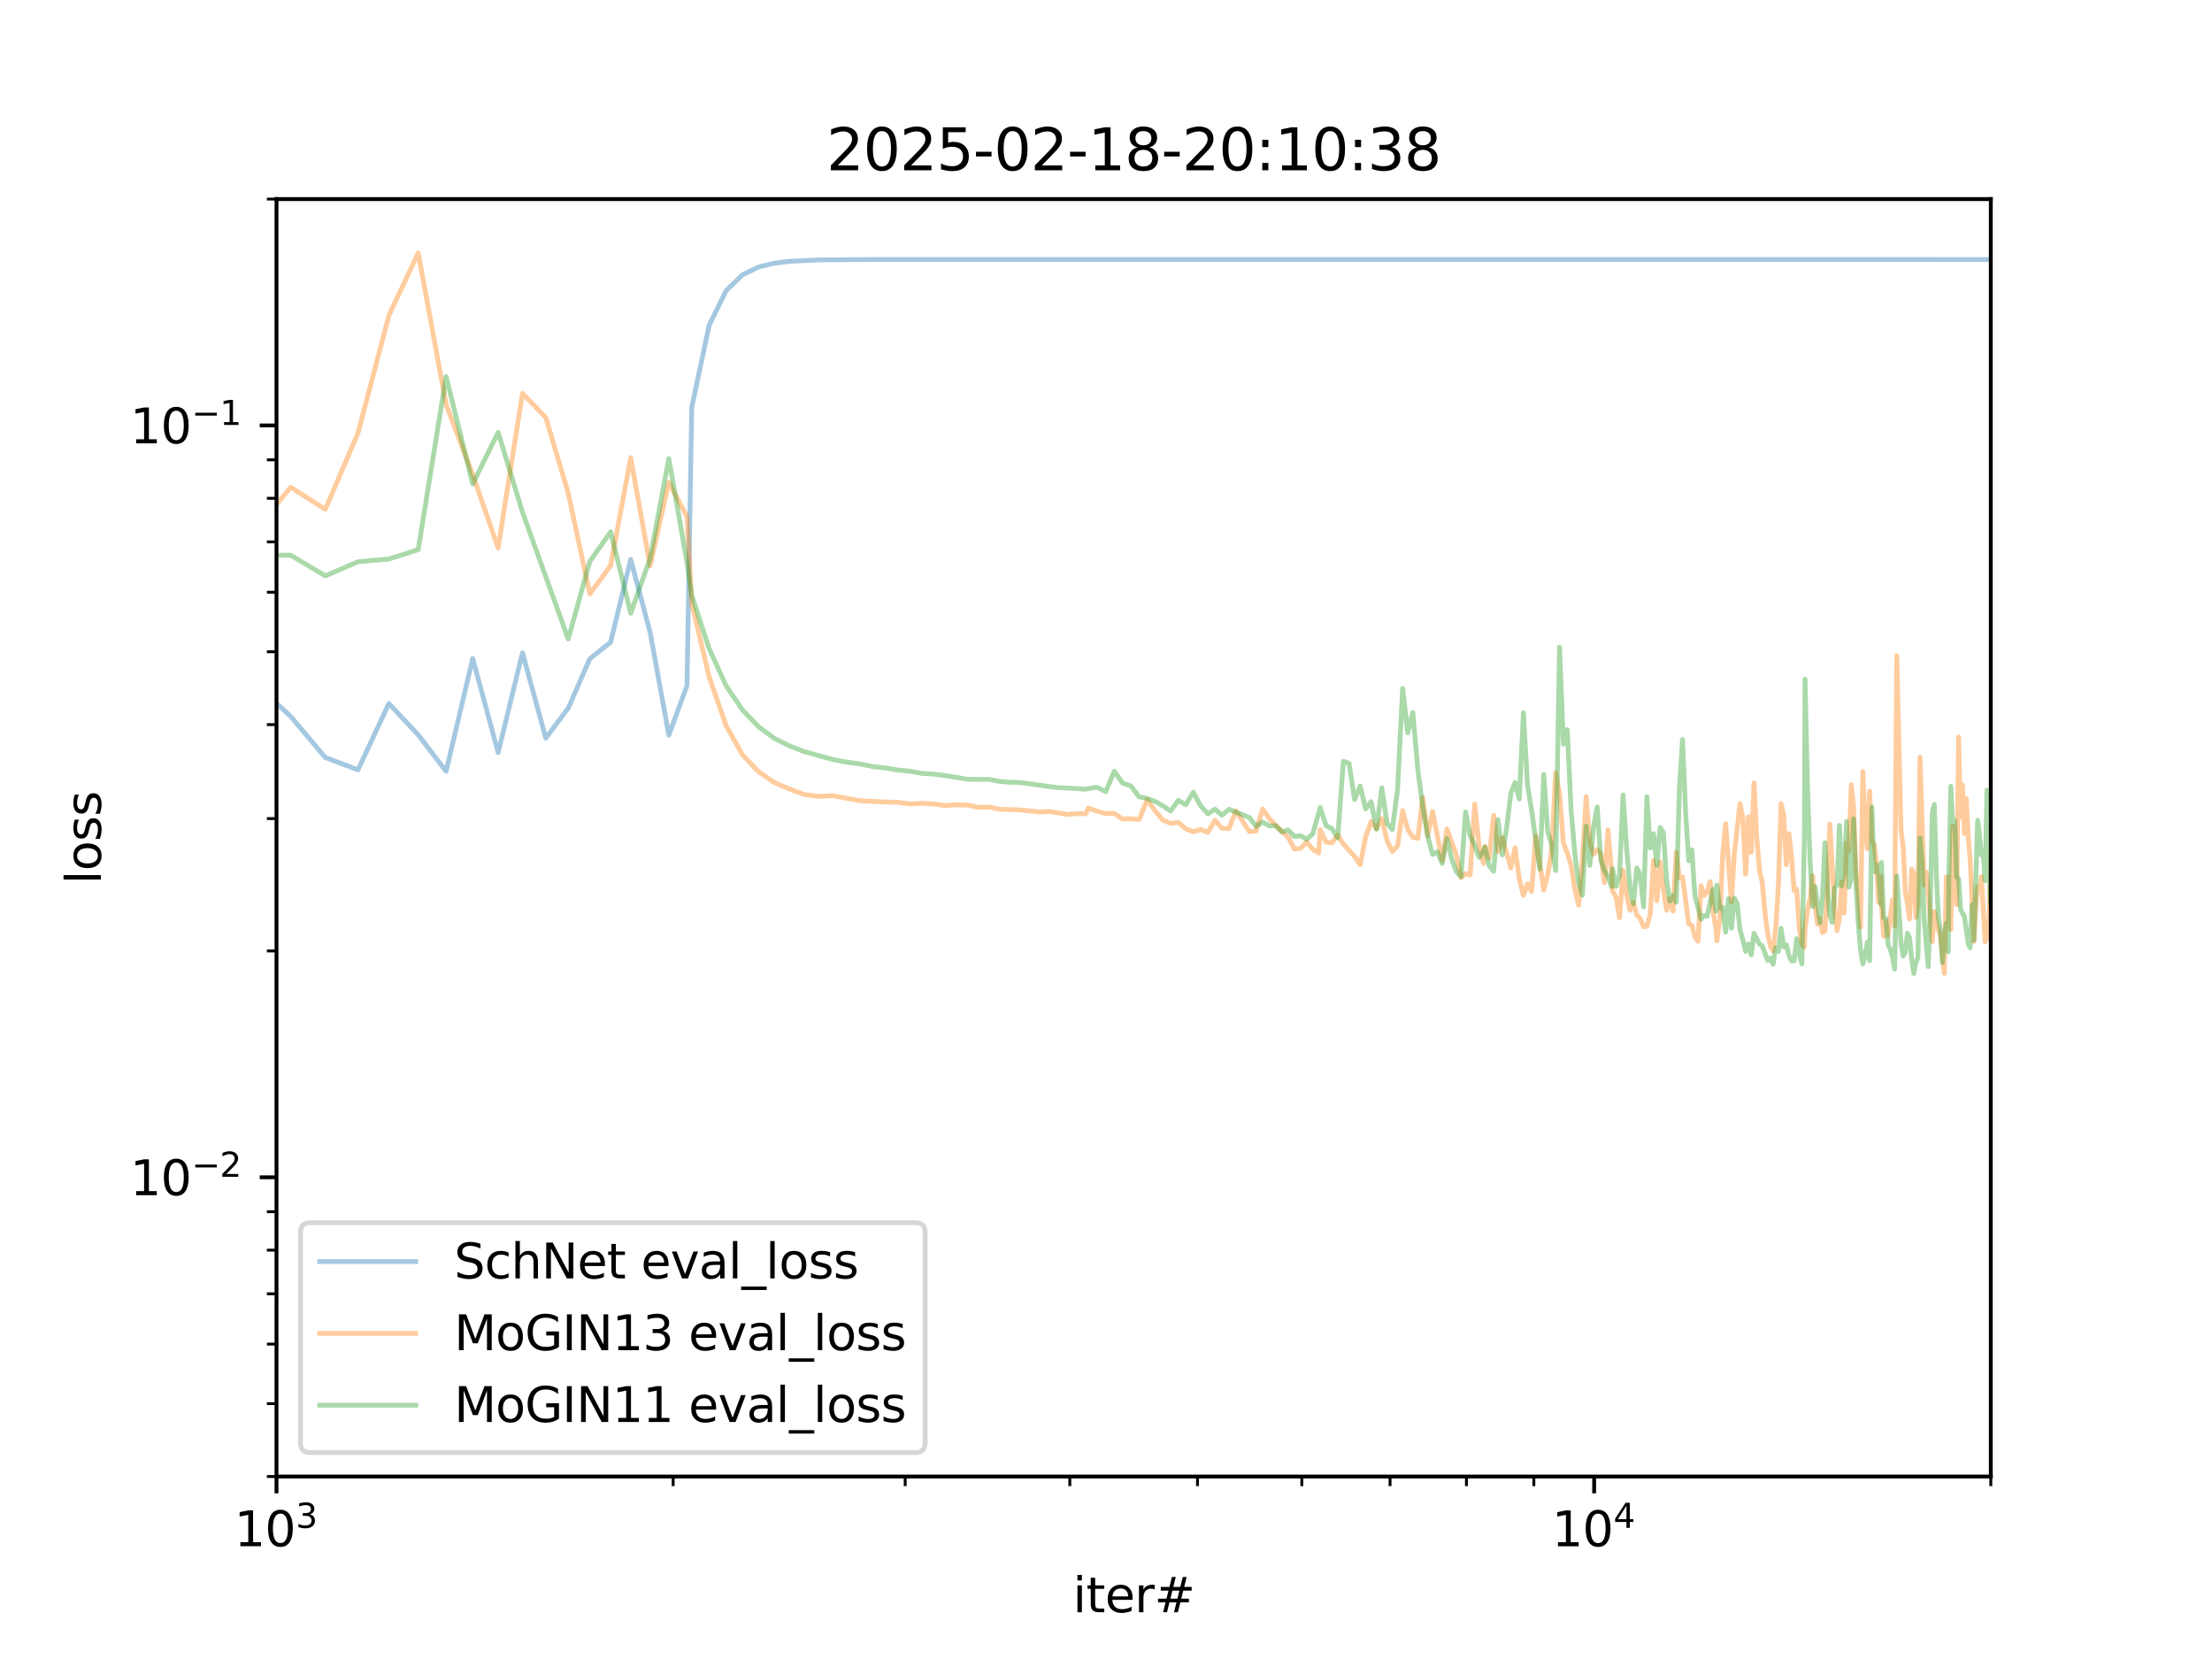 <?xml version="1.0" encoding="utf-8" standalone="no"?>
<!DOCTYPE svg PUBLIC "-//W3C//DTD SVG 1.1//EN"
  "http://www.w3.org/Graphics/SVG/1.1/DTD/svg11.dtd">
<svg xmlns:xlink="http://www.w3.org/1999/xlink" width="460.8pt" height="345.6pt" viewBox="0 0 460.8 345.6" xmlns="http://www.w3.org/2000/svg" version="1.1">
 <defs>
  <style type="text/css">*{stroke-linejoin: round; stroke-linecap: butt}</style>
 </defs>
 <g id="figure_1">
  <g id="patch_1">
   <path d="M 0 345.6 
L 460.8 345.6 
L 460.8 0 
L 0 0 
z
" style="fill: #ffffff"/>
  </g>
  <g id="axes_1">
   <g id="patch_2">
    <path d="M 57.6 307.584 
L 414.72 307.584 
L 414.72 41.472 
L 57.6 41.472 
z
" style="fill: #ffffff"/>
   </g>
   <g id="matplotlib.axis_1">
    <g id="xtick_1">
     <g id="line2d_1">
      <defs>
       <path id="md3032fbb5e" d="M 0 0 
L 0 3.5 
" style="stroke: #000000; stroke-width: 0.8"/>
      </defs>
      <g>
       <use xlink:href="#md3032fbb5e" x="57.6" y="307.584" style="stroke: #000000; stroke-width: 0.8"/>
      </g>
     </g>
     <g id="text_1">
      <!-- $\mathdefault{10^{3}}$ -->
      <g transform="translate(48.8 322.182) scale(0.1 -0.1)">
       <defs>
        <path id="DejaVuSans-31" d="M 794 531 
L 1825 531 
L 1825 4091 
L 703 3866 
L 703 4441 
L 1819 4666 
L 2450 4666 
L 2450 531 
L 3481 531 
L 3481 0 
L 794 0 
L 794 531 
z
" transform="scale(0.016)"/>
        <path id="DejaVuSans-30" d="M 2034 4250 
Q 1547 4250 1301 3770 
Q 1056 3291 1056 2328 
Q 1056 1369 1301 889 
Q 1547 409 2034 409 
Q 2525 409 2770 889 
Q 3016 1369 3016 2328 
Q 3016 3291 2770 3770 
Q 2525 4250 2034 4250 
z
M 2034 4750 
Q 2819 4750 3233 4129 
Q 3647 3509 3647 2328 
Q 3647 1150 3233 529 
Q 2819 -91 2034 -91 
Q 1250 -91 836 529 
Q 422 1150 422 2328 
Q 422 3509 836 4129 
Q 1250 4750 2034 4750 
z
" transform="scale(0.016)"/>
        <path id="DejaVuSans-33" d="M 2597 2516 
Q 3050 2419 3304 2112 
Q 3559 1806 3559 1356 
Q 3559 666 3084 287 
Q 2609 -91 1734 -91 
Q 1441 -91 1130 -33 
Q 819 25 488 141 
L 488 750 
Q 750 597 1062 519 
Q 1375 441 1716 441 
Q 2309 441 2620 675 
Q 2931 909 2931 1356 
Q 2931 1769 2642 2001 
Q 2353 2234 1838 2234 
L 1294 2234 
L 1294 2753 
L 1863 2753 
Q 2328 2753 2575 2939 
Q 2822 3125 2822 3475 
Q 2822 3834 2567 4026 
Q 2313 4219 1838 4219 
Q 1578 4219 1281 4162 
Q 984 4106 628 3988 
L 628 4550 
Q 988 4650 1302 4700 
Q 1616 4750 1894 4750 
Q 2613 4750 3031 4423 
Q 3450 4097 3450 3541 
Q 3450 3153 3228 2886 
Q 3006 2619 2597 2516 
z
" transform="scale(0.016)"/>
       </defs>
       <use xlink:href="#DejaVuSans-31" transform="translate(0 0.766)"/>
       <use xlink:href="#DejaVuSans-30" transform="translate(63.623 0.766)"/>
       <use xlink:href="#DejaVuSans-33" transform="translate(128.203 39.047) scale(0.7)"/>
      </g>
     </g>
    </g>
    <g id="xtick_2">
     <g id="line2d_2">
      <g>
       <use xlink:href="#md3032fbb5e" x="332.09" y="307.584" style="stroke: #000000; stroke-width: 0.8"/>
      </g>
     </g>
     <g id="text_2">
      <!-- $\mathdefault{10^{4}}$ -->
      <g transform="translate(323.29 322.182) scale(0.1 -0.1)">
       <defs>
        <path id="DejaVuSans-34" d="M 2419 4116 
L 825 1625 
L 2419 1625 
L 2419 4116 
z
M 2253 4666 
L 3047 4666 
L 3047 1625 
L 3713 1625 
L 3713 1100 
L 3047 1100 
L 3047 0 
L 2419 0 
L 2419 1100 
L 313 1100 
L 313 1709 
L 2253 4666 
z
" transform="scale(0.016)"/>
       </defs>
       <use xlink:href="#DejaVuSans-31" transform="translate(0 0.684)"/>
       <use xlink:href="#DejaVuSans-30" transform="translate(63.623 0.684)"/>
       <use xlink:href="#DejaVuSans-34" transform="translate(128.203 38.966) scale(0.7)"/>
      </g>
     </g>
    </g>
    <g id="xtick_3">
     <g id="line2d_3">
      <defs>
       <path id="mbdd419c3df" d="M 0 0 
L 0 2 
" style="stroke: #000000; stroke-width: 0.6"/>
      </defs>
      <g>
       <use xlink:href="#mbdd419c3df" x="140.23" y="307.584" style="stroke: #000000; stroke-width: 0.6"/>
      </g>
     </g>
    </g>
    <g id="xtick_4">
     <g id="line2d_4">
      <g>
       <use xlink:href="#mbdd419c3df" x="188.565" y="307.584" style="stroke: #000000; stroke-width: 0.6"/>
      </g>
     </g>
    </g>
    <g id="xtick_5">
     <g id="line2d_5">
      <g>
       <use xlink:href="#mbdd419c3df" x="222.86" y="307.584" style="stroke: #000000; stroke-width: 0.6"/>
      </g>
     </g>
    </g>
    <g id="xtick_6">
     <g id="line2d_6">
      <g>
       <use xlink:href="#mbdd419c3df" x="249.46" y="307.584" style="stroke: #000000; stroke-width: 0.6"/>
      </g>
     </g>
    </g>
    <g id="xtick_7">
     <g id="line2d_7">
      <g>
       <use xlink:href="#mbdd419c3df" x="271.195" y="307.584" style="stroke: #000000; stroke-width: 0.6"/>
      </g>
     </g>
    </g>
    <g id="xtick_8">
     <g id="line2d_8">
      <g>
       <use xlink:href="#mbdd419c3df" x="289.571" y="307.584" style="stroke: #000000; stroke-width: 0.6"/>
      </g>
     </g>
    </g>
    <g id="xtick_9">
     <g id="line2d_9">
      <g>
       <use xlink:href="#mbdd419c3df" x="305.489" y="307.584" style="stroke: #000000; stroke-width: 0.6"/>
      </g>
     </g>
    </g>
    <g id="xtick_10">
     <g id="line2d_10">
      <g>
       <use xlink:href="#mbdd419c3df" x="319.53" y="307.584" style="stroke: #000000; stroke-width: 0.6"/>
      </g>
     </g>
    </g>
    <g id="xtick_11">
     <g id="line2d_11">
      <g>
       <use xlink:href="#mbdd419c3df" x="414.72" y="307.584" style="stroke: #000000; stroke-width: 0.6"/>
      </g>
     </g>
    </g>
    <g id="text_3">
     <!-- iter# -->
     <g transform="translate(223.489 335.861) scale(0.1 -0.1)">
      <defs>
       <path id="DejaVuSans-69" d="M 603 3500 
L 1178 3500 
L 1178 0 
L 603 0 
L 603 3500 
z
M 603 4863 
L 1178 4863 
L 1178 4134 
L 603 4134 
L 603 4863 
z
" transform="scale(0.016)"/>
       <path id="DejaVuSans-74" d="M 1172 4494 
L 1172 3500 
L 2356 3500 
L 2356 3053 
L 1172 3053 
L 1172 1153 
Q 1172 725 1289 603 
Q 1406 481 1766 481 
L 2356 481 
L 2356 0 
L 1766 0 
Q 1100 0 847 248 
Q 594 497 594 1153 
L 594 3053 
L 172 3053 
L 172 3500 
L 594 3500 
L 594 4494 
L 1172 4494 
z
" transform="scale(0.016)"/>
       <path id="DejaVuSans-65" d="M 3597 1894 
L 3597 1613 
L 953 1613 
Q 991 1019 1311 708 
Q 1631 397 2203 397 
Q 2534 397 2845 478 
Q 3156 559 3463 722 
L 3463 178 
Q 3153 47 2828 -22 
Q 2503 -91 2169 -91 
Q 1331 -91 842 396 
Q 353 884 353 1716 
Q 353 2575 817 3079 
Q 1281 3584 2069 3584 
Q 2775 3584 3186 3129 
Q 3597 2675 3597 1894 
z
M 3022 2063 
Q 3016 2534 2758 2815 
Q 2500 3097 2075 3097 
Q 1594 3097 1305 2825 
Q 1016 2553 972 2059 
L 3022 2063 
z
" transform="scale(0.016)"/>
       <path id="DejaVuSans-72" d="M 2631 2963 
Q 2534 3019 2420 3045 
Q 2306 3072 2169 3072 
Q 1681 3072 1420 2755 
Q 1159 2438 1159 1844 
L 1159 0 
L 581 0 
L 581 3500 
L 1159 3500 
L 1159 2956 
Q 1341 3275 1631 3429 
Q 1922 3584 2338 3584 
Q 2397 3584 2469 3576 
Q 2541 3569 2628 3553 
L 2631 2963 
z
" transform="scale(0.016)"/>
       <path id="DejaVuSans-23" d="M 3272 2816 
L 2363 2816 
L 2100 1772 
L 3016 1772 
L 3272 2816 
z
M 2803 4594 
L 2478 3297 
L 3391 3297 
L 3719 4594 
L 4219 4594 
L 3897 3297 
L 4872 3297 
L 4872 2816 
L 3775 2816 
L 3519 1772 
L 4513 1772 
L 4513 1294 
L 3397 1294 
L 3072 0 
L 2572 0 
L 2894 1294 
L 1978 1294 
L 1656 0 
L 1153 0 
L 1478 1294 
L 494 1294 
L 494 1772 
L 1594 1772 
L 1856 2816 
L 850 2816 
L 850 3297 
L 1978 3297 
L 2297 4594 
L 2803 4594 
z
" transform="scale(0.016)"/>
      </defs>
      <use xlink:href="#DejaVuSans-69"/>
      <use xlink:href="#DejaVuSans-74" x="27.783"/>
      <use xlink:href="#DejaVuSans-65" x="66.992"/>
      <use xlink:href="#DejaVuSans-72" x="128.516"/>
      <use xlink:href="#DejaVuSans-23" x="169.629"/>
     </g>
    </g>
   </g>
   <g id="matplotlib.axis_2">
    <g id="ytick_1">
     <g id="line2d_12">
      <defs>
       <path id="m07d4e2a6cc" d="M 0 0 
L -3.5 0 
" style="stroke: #000000; stroke-width: 0.8"/>
      </defs>
      <g>
       <use xlink:href="#m07d4e2a6cc" x="57.6" y="245.254" style="stroke: #000000; stroke-width: 0.8"/>
      </g>
     </g>
     <g id="text_4">
      <!-- $\mathdefault{10^{-2}}$ -->
      <g transform="translate(27.1 249.053) scale(0.1 -0.1)">
       <defs>
        <path id="DejaVuSans-2212" d="M 678 2272 
L 4684 2272 
L 4684 1741 
L 678 1741 
L 678 2272 
z
" transform="scale(0.016)"/>
        <path id="DejaVuSans-32" d="M 1228 531 
L 3431 531 
L 3431 0 
L 469 0 
L 469 531 
Q 828 903 1448 1529 
Q 2069 2156 2228 2338 
Q 2531 2678 2651 2914 
Q 2772 3150 2772 3378 
Q 2772 3750 2511 3984 
Q 2250 4219 1831 4219 
Q 1534 4219 1204 4116 
Q 875 4013 500 3803 
L 500 4441 
Q 881 4594 1212 4672 
Q 1544 4750 1819 4750 
Q 2544 4750 2975 4387 
Q 3406 4025 3406 3419 
Q 3406 3131 3298 2873 
Q 3191 2616 2906 2266 
Q 2828 2175 2409 1742 
Q 1991 1309 1228 531 
z
" transform="scale(0.016)"/>
       </defs>
       <use xlink:href="#DejaVuSans-31" transform="translate(0 0.766)"/>
       <use xlink:href="#DejaVuSans-30" transform="translate(63.623 0.766)"/>
       <use xlink:href="#DejaVuSans-2212" transform="translate(128.203 39.047) scale(0.7)"/>
       <use xlink:href="#DejaVuSans-32" transform="translate(186.855 39.047) scale(0.7)"/>
      </g>
     </g>
    </g>
    <g id="ytick_2">
     <g id="line2d_13">
      <g>
       <use xlink:href="#m07d4e2a6cc" x="57.6" y="88.623" style="stroke: #000000; stroke-width: 0.8"/>
      </g>
     </g>
     <g id="text_5">
      <!-- $\mathdefault{10^{-1}}$ -->
      <g transform="translate(27.1 92.422) scale(0.1 -0.1)">
       <use xlink:href="#DejaVuSans-31" transform="translate(0 0.684)"/>
       <use xlink:href="#DejaVuSans-30" transform="translate(63.623 0.684)"/>
       <use xlink:href="#DejaVuSans-2212" transform="translate(128.203 38.966) scale(0.7)"/>
       <use xlink:href="#DejaVuSans-31" transform="translate(186.855 38.966) scale(0.7)"/>
      </g>
     </g>
    </g>
    <g id="ytick_3">
     <g id="line2d_14">
      <defs>
       <path id="m1977fbec27" d="M 0 0 
L -2 0 
" style="stroke: #000000; stroke-width: 0.6"/>
      </defs>
      <g>
       <use xlink:href="#m1977fbec27" x="57.6" y="307.584" style="stroke: #000000; stroke-width: 0.6"/>
      </g>
     </g>
    </g>
    <g id="ytick_4">
     <g id="line2d_15">
      <g>
       <use xlink:href="#m1977fbec27" x="57.6" y="292.405" style="stroke: #000000; stroke-width: 0.6"/>
      </g>
     </g>
    </g>
    <g id="ytick_5">
     <g id="line2d_16">
      <g>
       <use xlink:href="#m1977fbec27" x="57.6" y="280.003" style="stroke: #000000; stroke-width: 0.6"/>
      </g>
     </g>
    </g>
    <g id="ytick_6">
     <g id="line2d_17">
      <g>
       <use xlink:href="#m1977fbec27" x="57.6" y="269.517" style="stroke: #000000; stroke-width: 0.6"/>
      </g>
     </g>
    </g>
    <g id="ytick_7">
     <g id="line2d_18">
      <g>
       <use xlink:href="#m1977fbec27" x="57.6" y="260.433" style="stroke: #000000; stroke-width: 0.6"/>
      </g>
     </g>
    </g>
    <g id="ytick_8">
     <g id="line2d_19">
      <g>
       <use xlink:href="#m1977fbec27" x="57.6" y="252.421" style="stroke: #000000; stroke-width: 0.6"/>
      </g>
     </g>
    </g>
    <g id="ytick_9">
     <g id="line2d_20">
      <g>
       <use xlink:href="#m1977fbec27" x="57.6" y="198.103" style="stroke: #000000; stroke-width: 0.6"/>
      </g>
     </g>
    </g>
    <g id="ytick_10">
     <g id="line2d_21">
      <g>
       <use xlink:href="#m1977fbec27" x="57.6" y="170.522" style="stroke: #000000; stroke-width: 0.6"/>
      </g>
     </g>
    </g>
    <g id="ytick_11">
     <g id="line2d_22">
      <g>
       <use xlink:href="#m1977fbec27" x="57.6" y="150.953" style="stroke: #000000; stroke-width: 0.6"/>
      </g>
     </g>
    </g>
    <g id="ytick_12">
     <g id="line2d_23">
      <g>
       <use xlink:href="#m1977fbec27" x="57.6" y="135.773" style="stroke: #000000; stroke-width: 0.6"/>
      </g>
     </g>
    </g>
    <g id="ytick_13">
     <g id="line2d_24">
      <g>
       <use xlink:href="#m1977fbec27" x="57.6" y="123.371" style="stroke: #000000; stroke-width: 0.6"/>
      </g>
     </g>
    </g>
    <g id="ytick_14">
     <g id="line2d_25">
      <g>
       <use xlink:href="#m1977fbec27" x="57.6" y="112.885" style="stroke: #000000; stroke-width: 0.6"/>
      </g>
     </g>
    </g>
    <g id="ytick_15">
     <g id="line2d_26">
      <g>
       <use xlink:href="#m1977fbec27" x="57.6" y="103.802" style="stroke: #000000; stroke-width: 0.6"/>
      </g>
     </g>
    </g>
    <g id="ytick_16">
     <g id="line2d_27">
      <g>
       <use xlink:href="#m1977fbec27" x="57.6" y="95.79" style="stroke: #000000; stroke-width: 0.6"/>
      </g>
     </g>
    </g>
    <g id="ytick_17">
     <g id="line2d_28">
      <g>
       <use xlink:href="#m1977fbec27" x="57.6" y="41.472" style="stroke: #000000; stroke-width: 0.6"/>
      </g>
     </g>
    </g>
    <g id="text_6">
     <!-- loss -->
     <g transform="translate(21.02 184.186) rotate(-90) scale(0.1 -0.1)">
      <defs>
       <path id="DejaVuSans-6c" d="M 603 4863 
L 1178 4863 
L 1178 0 
L 603 0 
L 603 4863 
z
" transform="scale(0.016)"/>
       <path id="DejaVuSans-6f" d="M 1959 3097 
Q 1497 3097 1228 2736 
Q 959 2375 959 1747 
Q 959 1119 1226 758 
Q 1494 397 1959 397 
Q 2419 397 2687 759 
Q 2956 1122 2956 1747 
Q 2956 2369 2687 2733 
Q 2419 3097 1959 3097 
z
M 1959 3584 
Q 2709 3584 3137 3096 
Q 3566 2609 3566 1747 
Q 3566 888 3137 398 
Q 2709 -91 1959 -91 
Q 1206 -91 779 398 
Q 353 888 353 1747 
Q 353 2609 779 3096 
Q 1206 3584 1959 3584 
z
" transform="scale(0.016)"/>
       <path id="DejaVuSans-73" d="M 2834 3397 
L 2834 2853 
Q 2591 2978 2328 3040 
Q 2066 3103 1784 3103 
Q 1356 3103 1142 2972 
Q 928 2841 928 2578 
Q 928 2378 1081 2264 
Q 1234 2150 1697 2047 
L 1894 2003 
Q 2506 1872 2764 1633 
Q 3022 1394 3022 966 
Q 3022 478 2636 193 
Q 2250 -91 1575 -91 
Q 1294 -91 989 -36 
Q 684 19 347 128 
L 347 722 
Q 666 556 975 473 
Q 1284 391 1588 391 
Q 1994 391 2212 530 
Q 2431 669 2431 922 
Q 2431 1156 2273 1281 
Q 2116 1406 1581 1522 
L 1381 1569 
Q 847 1681 609 1914 
Q 372 2147 372 2553 
Q 372 3047 722 3315 
Q 1072 3584 1716 3584 
Q 2034 3584 2315 3537 
Q 2597 3491 2834 3397 
z
" transform="scale(0.016)"/>
      </defs>
      <use xlink:href="#DejaVuSans-6c"/>
      <use xlink:href="#DejaVuSans-6f" x="27.783"/>
      <use xlink:href="#DejaVuSans-73" x="88.965"/>
      <use xlink:href="#DejaVuSans-73" x="141.064"/>
     </g>
    </g>
   </g>
   <g id="line2d_29">
    <path d="M -1 100.738 
L 4.584 102.969 
L 15.929 110.561 
L 26.288 106.136 
L 35.818 113.289 
L 44.642 125.936 
L 52.858 142.057 
L 60.544 149.231 
L 67.764 157.8 
L 74.572 160.367 
L 81.011 146.559 
L 87.121 153.089 
L 92.933 160.678 
L 98.475 137.169 
L 103.77 156.774 
L 108.84 135.99 
L 113.703 153.771 
L 118.376 147.506 
L 122.872 137.24 
L 127.205 133.777 
L 131.386 116.538 
L 135.425 131.697 
L 139.332 153.132 
L 143.115 142.811 
L 144.1 84.879 
L 147.737 67.735 
L 151.266 60.551 
L 154.694 57.225 
L 158.026 55.621 
L 161.267 54.833 
L 164.422 54.442 
L 170.493 54.15 
L 181.779 54.06 
L 283.349 54.056 
L 418.44 54.066 
L 418.44 54.066 
" clip-path="url(#p1ea49ed14a)" style="fill: none; stroke: #1f77b4; stroke-opacity: 0.4; stroke-linecap: square"/>
   </g>
   <g id="line2d_30">
    <path d="M -1 76.682 
L 4.584 70.372 
L 15.929 72.532 
L 26.288 89.229 
L 35.818 86.444 
L 44.642 104.356 
L 52.858 110.991 
L 60.544 101.493 
L 67.764 106.113 
L 74.572 90.228 
L 81.011 65.73 
L 87.121 52.702 
L 92.933 84.289 
L 98.475 98.888 
L 103.77 114.133 
L 108.84 81.938 
L 113.703 87.001 
L 118.376 102.729 
L 122.872 123.702 
L 127.205 117.833 
L 131.386 95.352 
L 135.425 117.878 
L 139.332 100.498 
L 143.115 107.617 
L 144.1 125.723 
L 147.737 141.02 
L 151.266 151.196 
L 154.694 157.267 
L 158.026 160.768 
L 161.267 162.981 
L 164.422 164.36 
L 167.496 165.507 
L 170.493 165.904 
L 173.416 165.749 
L 179.056 166.796 
L 184.441 167.079 
L 187.045 167.137 
L 189.594 167.482 
L 192.089 167.339 
L 194.533 167.492 
L 196.927 167.815 
L 199.275 167.658 
L 201.577 167.723 
L 203.836 168.199 
L 206.052 168.143 
L 208.229 168.577 
L 212.465 168.717 
L 216.557 169.154 
L 218.551 169.037 
L 222.442 169.666 
L 224.34 169.494 
L 226.21 169.523 
L 226.701 168.331 
L 228.534 168.983 
L 230.339 169.485 
L 232.117 169.437 
L 233.869 170.619 
L 235.595 170.557 
L 237.297 170.745 
L 238.975 166.615 
L 240.63 168.891 
L 242.262 170.853 
L 243.872 171.523 
L 245.46 171.345 
L 247.028 172.678 
L 248.575 173.268 
L 250.102 172.805 
L 251.611 173.413 
L 253.1 170.88 
L 254.571 172.548 
L 256.024 172.598 
L 257.459 168.923 
L 260.279 173.255 
L 261.665 173.106 
L 263.034 168.535 
L 264.388 170.481 
L 267.051 173.253 
L 268.36 174.425 
L 269.655 176.887 
L 270.936 176.737 
L 272.204 175.399 
L 273.458 176.902 
L 274.699 177.712 
L 275.027 172.842 
L 276.252 175.452 
L 277.464 175.567 
L 278.665 173.955 
L 279.853 175.826 
L 282.195 178.432 
L 283.349 180.149 
L 284.492 174.322 
L 285.624 171.14 
L 286.745 172.643 
L 287.856 170.516 
L 288.956 175.114 
L 290.047 177.397 
L 291.128 176.203 
L 292.199 168.868 
L 293.26 172.773 
L 294.312 174.4 
L 295.355 174.673 
L 296.389 166.136 
L 297.414 174.102 
L 298.43 169.042 
L 300.437 179.279 
L 301.427 172.719 
L 303.385 178.115 
L 304.351 182.853 
L 305.31 181.994 
L 306.262 182.299 
L 307.205 167.491 
L 308.142 176.388 
L 309.071 179.891 
L 309.316 176.278 
L 310.236 178.711 
L 311.149 169.866 
L 312.055 177.401 
L 312.955 174.488 
L 314.733 180.817 
L 315.612 176.599 
L 316.485 182.981 
L 317.351 186.535 
L 318.212 184.131 
L 319.066 185.716 
L 319.914 174.159 
L 321.592 185.417 
L 322.422 182.138 
L 323.247 177.21 
L 324.066 160.975 
L 324.879 165.253 
L 325.687 175.641 
L 326.489 177.668 
L 327.286 180.27 
L 328.078 185.275 
L 328.864 188.602 
L 329.645 179.236 
L 330.422 165.956 
L 331.193 175.581 
L 331.959 177.957 
L 332.72 176.972 
L 333.477 177.857 
L 334.229 183.899 
L 334.976 172.837 
L 335.718 181.541 
L 335.914 185.638 
L 336.651 186.893 
L 337.383 191.196 
L 338.111 181.3 
L 338.834 186.268 
L 339.553 189.641 
L 340.267 188 
L 340.977 190.647 
L 341.683 191.34 
L 342.385 193.076 
L 343.083 192.967 
L 343.777 190.433 
L 344.466 179.262 
L 345.152 187.647 
L 345.834 179.554 
L 346.512 185.372 
L 347.186 189.605 
L 347.856 187.156 
L 348.523 189.815 
L 349.186 177.54 
L 349.845 182.933 
L 350.501 182.695 
L 351.801 192.487 
L 352.446 192.765 
L 353.087 195.216 
L 353.725 196.079 
L 354.36 184.507 
L 354.991 186.537 
L 355.619 185.838 
L 356.244 183.666 
L 356.865 189.861 
L 357.483 193.546 
L 357.647 195.983 
L 358.261 191.53 
L 358.872 177.94 
L 359.48 171.573 
L 360.687 187.883 
L 361.285 177.983 
L 362.474 167.386 
L 363.064 170.354 
L 363.65 182.097 
L 364.235 170.139 
L 364.816 177.554 
L 365.394 163.082 
L 365.97 174.443 
L 366.543 181.395 
L 367.113 183.827 
L 367.68 190.114 
L 368.245 194.542 
L 368.807 197.106 
L 369.366 198.098 
L 369.923 193.264 
L 370.477 184.321 
L 371.029 167.404 
L 371.578 169.753 
L 372.124 180.184 
L 372.668 173.664 
L 373.21 178.545 
L 373.749 185.557 
L 374.286 185.244 
L 374.82 193.245 
L 375.352 196.732 
L 375.882 197.302 
L 376.022 193.526 
L 376.548 189.517 
L 377.073 187.194 
L 377.595 182.424 
L 378.114 188.649 
L 378.632 192.531 
L 379.147 191.316 
L 379.66 194.262 
L 380.171 193.899 
L 380.68 185.491 
L 381.186 171.663 
L 382.193 189.322 
L 382.693 193.85 
L 383.191 191.294 
L 383.687 183.683 
L 384.18 190.201 
L 384.672 175.565 
L 385.162 177.164 
L 385.65 163.437 
L 386.136 168.003 
L 386.62 181.599 
L 387.102 185.775 
L 387.581 193.174 
L 388.06 160.711 
L 388.536 172.215 
L 389.01 176.788 
L 389.482 164.803 
L 389.953 175.33 
L 390.421 175.933 
L 390.888 179.74 
L 391.353 187.926 
L 391.816 182.516 
L 391.939 188.201 
L 392.4 195.055 
L 392.859 191.972 
L 393.316 194.879 
L 394.226 187.435 
L 394.678 192.935 
L 395.129 136.598 
L 396.024 173.001 
L 396.47 176.496 
L 396.914 185.829 
L 397.356 188.243 
L 397.796 191.438 
L 398.235 181.056 
L 398.672 181.89 
L 399.108 191.118 
L 399.542 188.039 
L 399.974 157.743 
L 400.835 184.363 
L 401.263 181.664 
L 401.689 186.008 
L 402.537 196.187 
L 402.959 189.872 
L 403.379 192.43 
L 404.215 194.809 
L 405.045 202.784 
L 405.458 182.663 
L 405.87 182.795 
L 405.979 190.714 
L 406.389 193.623 
L 406.797 172.14 
L 407.204 184.089 
L 407.61 188.477 
L 408.014 153.535 
L 408.417 170.178 
L 408.818 163.512 
L 409.219 173.646 
L 409.617 166.369 
L 410.015 174.347 
L 410.411 179.064 
L 411.2 196.133 
L 411.592 189.136 
L 411.983 184.692 
L 412.372 185.201 
L 412.761 182.618 
L 413.534 196.175 
L 413.919 195.508 
L 414.302 192.442 
L 414.684 182.823 
L 415.065 166.668 
L 415.445 182.284 
L 416.577 202.121 
L 416.952 196.63 
L 417.326 197.213 
L 417.698 199.262 
L 418.07 202.562 
L 418.44 199.892 
L 418.44 199.892 
" clip-path="url(#p1ea49ed14a)" style="fill: none; stroke: #ff7f0e; stroke-opacity: 0.4; stroke-linecap: square"/>
   </g>
   <g id="line2d_31">
    <path d="M -1 45.608 
L 4.584 42.519 
L 15.929 59.535 
L 26.288 70.853 
L 35.818 89.152 
L 44.642 106.679 
L 52.858 115.655 
L 60.544 115.654 
L 67.764 119.956 
L 74.572 117.032 
L 81.011 116.461 
L 87.121 114.499 
L 92.933 78.442 
L 98.475 100.829 
L 103.77 90.065 
L 108.84 106.681 
L 118.376 133.122 
L 122.872 116.946 
L 127.205 110.792 
L 131.386 127.749 
L 135.425 116.352 
L 139.332 95.542 
L 143.115 117.195 
L 144.1 123.995 
L 147.737 135.152 
L 151.266 142.862 
L 154.694 147.931 
L 158.026 151.386 
L 161.267 153.791 
L 164.422 155.371 
L 167.496 156.561 
L 173.416 158.205 
L 176.27 158.755 
L 179.056 159.123 
L 181.779 159.684 
L 184.441 159.987 
L 187.045 160.399 
L 189.594 160.678 
L 192.089 161.107 
L 194.533 161.269 
L 196.927 161.567 
L 201.577 162.336 
L 206.052 162.36 
L 208.229 162.796 
L 210.366 162.957 
L 212.465 163.001 
L 218.551 163.848 
L 220.512 164.081 
L 224.34 164.281 
L 226.21 164.403 
L 226.701 164.29 
L 228.534 163.99 
L 230.339 164.93 
L 232.117 160.646 
L 233.869 163.132 
L 235.595 163.746 
L 237.297 165.989 
L 238.975 166.332 
L 240.63 166.946 
L 242.262 167.876 
L 243.872 168.958 
L 245.46 166.717 
L 247.028 167.649 
L 248.575 165.032 
L 250.102 167.831 
L 251.611 169.55 
L 253.1 168.559 
L 254.571 169.811 
L 256.024 168.594 
L 260.279 170.309 
L 261.665 172.156 
L 263.034 171.262 
L 264.388 172.042 
L 265.727 171.993 
L 267.051 173.308 
L 268.36 172.892 
L 269.655 174.282 
L 270.936 174.078 
L 272.204 174.817 
L 273.458 173.727 
L 275.027 168.216 
L 276.252 172.014 
L 277.464 172.629 
L 278.665 174.539 
L 279.853 158.578 
L 281.03 159.053 
L 282.195 166.592 
L 283.349 163.752 
L 284.492 168.518 
L 285.624 166.999 
L 286.745 172.728 
L 287.856 164.113 
L 288.956 171.517 
L 290.047 172.812 
L 291.128 164.597 
L 292.199 143.406 
L 293.26 152.679 
L 294.312 148.397 
L 295.355 160.309 
L 296.389 168.175 
L 297.414 174.188 
L 298.43 177.999 
L 299.437 177.452 
L 300.437 179.862 
L 301.427 174.709 
L 302.41 178.901 
L 303.385 181.592 
L 304.351 182.573 
L 305.31 169.133 
L 306.262 174.123 
L 307.205 176.174 
L 308.142 178.626 
L 309.071 177.26 
L 309.316 176.498 
L 310.236 180.366 
L 311.149 181.494 
L 312.055 170.746 
L 312.955 178.099 
L 313.847 172.568 
L 314.733 165.234 
L 315.612 163.014 
L 316.485 166.459 
L 317.351 148.507 
L 318.212 163.662 
L 319.066 168.796 
L 320.756 181.063 
L 321.592 161.32 
L 322.422 173.266 
L 323.247 175.982 
L 324.066 181.357 
L 324.879 134.81 
L 325.687 155.012 
L 326.489 152.001 
L 327.286 168.665 
L 328.078 177.958 
L 328.864 183.912 
L 329.645 186.496 
L 330.422 172.086 
L 331.193 180.3 
L 331.959 172.235 
L 332.72 168.1 
L 333.477 179.097 
L 334.229 181.332 
L 334.976 182.613 
L 335.718 184.671 
L 335.914 181.007 
L 336.651 184.64 
L 337.383 182.282 
L 338.111 165.594 
L 338.834 176.473 
L 339.553 184.813 
L 340.267 188.267 
L 340.977 180.81 
L 341.683 182.216 
L 342.385 188.898 
L 343.083 165.956 
L 343.777 176.663 
L 344.466 173.675 
L 345.152 180.324 
L 345.834 172.367 
L 346.512 173.392 
L 347.186 183.392 
L 347.856 187.724 
L 348.523 186.492 
L 349.186 187.96 
L 349.845 164.234 
L 350.501 154.046 
L 351.152 169.363 
L 351.801 179.3 
L 352.446 177.07 
L 353.087 186.613 
L 354.36 191.494 
L 354.991 190.704 
L 355.619 190.865 
L 356.865 185.242 
L 357.483 189.805 
L 357.647 184.402 
L 358.261 189.152 
L 358.872 188.984 
L 359.48 194.178 
L 360.085 187.199 
L 360.687 193.364 
L 361.285 187.087 
L 361.881 188.198 
L 362.474 193.716 
L 363.064 195.768 
L 363.65 198.215 
L 364.235 196.653 
L 364.816 198.934 
L 365.394 194.436 
L 366.543 196.667 
L 367.113 197.067 
L 368.245 200.094 
L 368.807 199.597 
L 369.366 200.873 
L 369.923 197.399 
L 370.477 198.205 
L 371.029 193.375 
L 371.578 197.261 
L 372.124 196.819 
L 372.668 199.042 
L 373.21 200.149 
L 373.749 200.163 
L 374.286 195.529 
L 374.82 198.675 
L 375.352 200.814 
L 375.882 174.736 
L 376.022 141.479 
L 376.548 164.357 
L 377.073 179.158 
L 377.595 188.82 
L 378.114 184.715 
L 379.147 192.209 
L 379.66 186.921 
L 380.171 175.55 
L 380.68 184.988 
L 381.186 190.642 
L 381.69 192.144 
L 382.193 184.984 
L 382.693 184.43 
L 383.191 171.945 
L 383.687 184.535 
L 384.18 180.811 
L 384.672 171.1 
L 385.162 184.814 
L 385.65 182.976 
L 386.136 170.591 
L 386.62 183.739 
L 387.102 192.12 
L 387.581 197.785 
L 388.06 200.832 
L 388.536 199.074 
L 389.01 196.261 
L 389.482 200.133 
L 389.953 168.116 
L 390.421 181.588 
L 390.888 180.136 
L 391.353 182.166 
L 391.816 188.407 
L 391.939 179.662 
L 392.4 191.19 
L 392.859 191.3 
L 393.316 196.799 
L 393.772 197.683 
L 394.226 199.251 
L 394.678 201.887 
L 395.129 182.481 
L 396.024 196.481 
L 396.47 199.173 
L 396.914 198.366 
L 397.356 194.371 
L 397.796 195.364 
L 398.235 199.708 
L 398.672 202.79 
L 399.108 200.44 
L 399.542 199.519 
L 399.974 174.525 
L 400.405 179.457 
L 400.835 191.509 
L 401.689 201.391 
L 402.114 189.152 
L 402.537 169.273 
L 402.959 167.584 
L 403.379 182.355 
L 403.798 191.055 
L 404.215 193.627 
L 404.631 200.509 
L 405.045 195.53 
L 405.458 192.292 
L 405.87 198.302 
L 405.979 182.983 
L 406.389 163.796 
L 406.797 171.809 
L 407.204 170.917 
L 407.61 182.774 
L 408.014 183.015 
L 408.417 189.47 
L 409.219 190.909 
L 410.015 196.588 
L 410.411 197.433 
L 410.806 188.483 
L 411.2 195.82 
L 411.983 170.887 
L 412.372 174.038 
L 412.761 178.098 
L 413.148 177.947 
L 413.534 183.46 
L 413.919 164.593 
L 414.302 178.486 
L 414.684 188.266 
L 415.065 184.094 
L 415.445 193.002 
L 415.824 194.213 
L 416.201 160.969 
L 416.577 175.632 
L 416.952 172.128 
L 417.326 184.826 
L 417.698 188.036 
L 418.07 177.411 
L 418.44 186.875 
L 418.44 186.875 
" clip-path="url(#p1ea49ed14a)" style="fill: none; stroke: #2ca02c; stroke-opacity: 0.4; stroke-linecap: square"/>
   </g>
   <g id="patch_3">
    <path d="M 57.6 307.584 
L 57.6 41.472 
" style="fill: none; stroke: #000000; stroke-width: 0.8; stroke-linejoin: miter; stroke-linecap: square"/>
   </g>
   <g id="patch_4">
    <path d="M 414.72 307.584 
L 414.72 41.472 
" style="fill: none; stroke: #000000; stroke-width: 0.8; stroke-linejoin: miter; stroke-linecap: square"/>
   </g>
   <g id="patch_5">
    <path d="M 57.6 307.584 
L 414.72 307.584 
" style="fill: none; stroke: #000000; stroke-width: 0.8; stroke-linejoin: miter; stroke-linecap: square"/>
   </g>
   <g id="patch_6">
    <path d="M 57.6 41.472 
L 414.72 41.472 
" style="fill: none; stroke: #000000; stroke-width: 0.8; stroke-linejoin: miter; stroke-linecap: square"/>
   </g>
   <g id="text_7">
    <!-- 2025-02-18-20:10:38 -->
    <g transform="translate(172.178 35.472) scale(0.12 -0.12)">
     <defs>
      <path id="DejaVuSans-35" d="M 691 4666 
L 3169 4666 
L 3169 4134 
L 1269 4134 
L 1269 2991 
Q 1406 3038 1543 3061 
Q 1681 3084 1819 3084 
Q 2600 3084 3056 2656 
Q 3513 2228 3513 1497 
Q 3513 744 3044 326 
Q 2575 -91 1722 -91 
Q 1428 -91 1123 -41 
Q 819 9 494 109 
L 494 744 
Q 775 591 1075 516 
Q 1375 441 1709 441 
Q 2250 441 2565 725 
Q 2881 1009 2881 1497 
Q 2881 1984 2565 2268 
Q 2250 2553 1709 2553 
Q 1456 2553 1204 2497 
Q 953 2441 691 2322 
L 691 4666 
z
" transform="scale(0.016)"/>
      <path id="DejaVuSans-2d" d="M 313 2009 
L 1997 2009 
L 1997 1497 
L 313 1497 
L 313 2009 
z
" transform="scale(0.016)"/>
      <path id="DejaVuSans-38" d="M 2034 2216 
Q 1584 2216 1326 1975 
Q 1069 1734 1069 1313 
Q 1069 891 1326 650 
Q 1584 409 2034 409 
Q 2484 409 2743 651 
Q 3003 894 3003 1313 
Q 3003 1734 2745 1975 
Q 2488 2216 2034 2216 
z
M 1403 2484 
Q 997 2584 770 2862 
Q 544 3141 544 3541 
Q 544 4100 942 4425 
Q 1341 4750 2034 4750 
Q 2731 4750 3128 4425 
Q 3525 4100 3525 3541 
Q 3525 3141 3298 2862 
Q 3072 2584 2669 2484 
Q 3125 2378 3379 2068 
Q 3634 1759 3634 1313 
Q 3634 634 3220 271 
Q 2806 -91 2034 -91 
Q 1263 -91 848 271 
Q 434 634 434 1313 
Q 434 1759 690 2068 
Q 947 2378 1403 2484 
z
M 1172 3481 
Q 1172 3119 1398 2916 
Q 1625 2713 2034 2713 
Q 2441 2713 2670 2916 
Q 2900 3119 2900 3481 
Q 2900 3844 2670 4047 
Q 2441 4250 2034 4250 
Q 1625 4250 1398 4047 
Q 1172 3844 1172 3481 
z
" transform="scale(0.016)"/>
      <path id="DejaVuSans-3a" d="M 750 794 
L 1409 794 
L 1409 0 
L 750 0 
L 750 794 
z
M 750 3309 
L 1409 3309 
L 1409 2516 
L 750 2516 
L 750 3309 
z
" transform="scale(0.016)"/>
     </defs>
     <use xlink:href="#DejaVuSans-32"/>
     <use xlink:href="#DejaVuSans-30" x="63.623"/>
     <use xlink:href="#DejaVuSans-32" x="127.246"/>
     <use xlink:href="#DejaVuSans-35" x="190.869"/>
     <use xlink:href="#DejaVuSans-2d" x="254.492"/>
     <use xlink:href="#DejaVuSans-30" x="290.576"/>
     <use xlink:href="#DejaVuSans-32" x="354.199"/>
     <use xlink:href="#DejaVuSans-2d" x="417.822"/>
     <use xlink:href="#DejaVuSans-31" x="453.906"/>
     <use xlink:href="#DejaVuSans-38" x="517.529"/>
     <use xlink:href="#DejaVuSans-2d" x="581.152"/>
     <use xlink:href="#DejaVuSans-32" x="617.236"/>
     <use xlink:href="#DejaVuSans-30" x="680.859"/>
     <use xlink:href="#DejaVuSans-3a" x="744.482"/>
     <use xlink:href="#DejaVuSans-31" x="778.174"/>
     <use xlink:href="#DejaVuSans-30" x="841.797"/>
     <use xlink:href="#DejaVuSans-3a" x="905.42"/>
     <use xlink:href="#DejaVuSans-33" x="939.111"/>
     <use xlink:href="#DejaVuSans-38" x="1002.734"/>
    </g>
   </g>
   <g id="legend_1">
    <g id="patch_7">
     <path d="M 64.6 302.584 
L 190.723 302.584 
Q 192.723 302.584 192.723 300.584 
L 192.723 256.715 
Q 192.723 254.715 190.723 254.715 
L 64.6 254.715 
Q 62.6 254.715 62.6 256.715 
L 62.6 300.584 
Q 62.6 302.584 64.6 302.584 
z
" style="fill: #ffffff; opacity: 0.8; stroke: #cccccc; stroke-linejoin: miter"/>
    </g>
    <g id="line2d_32">
     <path d="M 66.6 262.814 
L 76.6 262.814 
L 86.6 262.814 
" style="fill: none; stroke: #1f77b4; stroke-opacity: 0.4; stroke-linecap: square"/>
    </g>
    <g id="text_8">
     <!-- SchNet eval_loss -->
     <g transform="translate(94.6 266.314) scale(0.1 -0.1)">
      <defs>
       <path id="DejaVuSans-53" d="M 3425 4513 
L 3425 3897 
Q 3066 4069 2747 4153 
Q 2428 4238 2131 4238 
Q 1616 4238 1336 4038 
Q 1056 3838 1056 3469 
Q 1056 3159 1242 3001 
Q 1428 2844 1947 2747 
L 2328 2669 
Q 3034 2534 3370 2195 
Q 3706 1856 3706 1288 
Q 3706 609 3251 259 
Q 2797 -91 1919 -91 
Q 1588 -91 1214 -16 
Q 841 59 441 206 
L 441 856 
Q 825 641 1194 531 
Q 1563 422 1919 422 
Q 2459 422 2753 634 
Q 3047 847 3047 1241 
Q 3047 1584 2836 1778 
Q 2625 1972 2144 2069 
L 1759 2144 
Q 1053 2284 737 2584 
Q 422 2884 422 3419 
Q 422 4038 858 4394 
Q 1294 4750 2059 4750 
Q 2388 4750 2728 4690 
Q 3069 4631 3425 4513 
z
" transform="scale(0.016)"/>
       <path id="DejaVuSans-63" d="M 3122 3366 
L 3122 2828 
Q 2878 2963 2633 3030 
Q 2388 3097 2138 3097 
Q 1578 3097 1268 2742 
Q 959 2388 959 1747 
Q 959 1106 1268 751 
Q 1578 397 2138 397 
Q 2388 397 2633 464 
Q 2878 531 3122 666 
L 3122 134 
Q 2881 22 2623 -34 
Q 2366 -91 2075 -91 
Q 1284 -91 818 406 
Q 353 903 353 1747 
Q 353 2603 823 3093 
Q 1294 3584 2113 3584 
Q 2378 3584 2631 3529 
Q 2884 3475 3122 3366 
z
" transform="scale(0.016)"/>
       <path id="DejaVuSans-68" d="M 3513 2113 
L 3513 0 
L 2938 0 
L 2938 2094 
Q 2938 2591 2744 2837 
Q 2550 3084 2163 3084 
Q 1697 3084 1428 2787 
Q 1159 2491 1159 1978 
L 1159 0 
L 581 0 
L 581 4863 
L 1159 4863 
L 1159 2956 
Q 1366 3272 1645 3428 
Q 1925 3584 2291 3584 
Q 2894 3584 3203 3211 
Q 3513 2838 3513 2113 
z
" transform="scale(0.016)"/>
       <path id="DejaVuSans-4e" d="M 628 4666 
L 1478 4666 
L 3547 763 
L 3547 4666 
L 4159 4666 
L 4159 0 
L 3309 0 
L 1241 3903 
L 1241 0 
L 628 0 
L 628 4666 
z
" transform="scale(0.016)"/>
       <path id="DejaVuSans-20" transform="scale(0.016)"/>
       <path id="DejaVuSans-76" d="M 191 3500 
L 800 3500 
L 1894 563 
L 2988 3500 
L 3597 3500 
L 2284 0 
L 1503 0 
L 191 3500 
z
" transform="scale(0.016)"/>
       <path id="DejaVuSans-61" d="M 2194 1759 
Q 1497 1759 1228 1600 
Q 959 1441 959 1056 
Q 959 750 1161 570 
Q 1363 391 1709 391 
Q 2188 391 2477 730 
Q 2766 1069 2766 1631 
L 2766 1759 
L 2194 1759 
z
M 3341 1997 
L 3341 0 
L 2766 0 
L 2766 531 
Q 2569 213 2275 61 
Q 1981 -91 1556 -91 
Q 1019 -91 701 211 
Q 384 513 384 1019 
Q 384 1609 779 1909 
Q 1175 2209 1959 2209 
L 2766 2209 
L 2766 2266 
Q 2766 2663 2505 2880 
Q 2244 3097 1772 3097 
Q 1472 3097 1187 3025 
Q 903 2953 641 2809 
L 641 3341 
Q 956 3463 1253 3523 
Q 1550 3584 1831 3584 
Q 2591 3584 2966 3190 
Q 3341 2797 3341 1997 
z
" transform="scale(0.016)"/>
       <path id="DejaVuSans-5f" d="M 3263 -1063 
L 3263 -1509 
L -63 -1509 
L -63 -1063 
L 3263 -1063 
z
" transform="scale(0.016)"/>
      </defs>
      <use xlink:href="#DejaVuSans-53"/>
      <use xlink:href="#DejaVuSans-63" x="63.477"/>
      <use xlink:href="#DejaVuSans-68" x="118.457"/>
      <use xlink:href="#DejaVuSans-4e" x="181.836"/>
      <use xlink:href="#DejaVuSans-65" x="256.641"/>
      <use xlink:href="#DejaVuSans-74" x="318.164"/>
      <use xlink:href="#DejaVuSans-20" x="357.373"/>
      <use xlink:href="#DejaVuSans-65" x="389.16"/>
      <use xlink:href="#DejaVuSans-76" x="450.684"/>
      <use xlink:href="#DejaVuSans-61" x="509.863"/>
      <use xlink:href="#DejaVuSans-6c" x="571.143"/>
      <use xlink:href="#DejaVuSans-5f" x="598.926"/>
      <use xlink:href="#DejaVuSans-6c" x="648.926"/>
      <use xlink:href="#DejaVuSans-6f" x="676.709"/>
      <use xlink:href="#DejaVuSans-73" x="737.891"/>
      <use xlink:href="#DejaVuSans-73" x="789.99"/>
     </g>
    </g>
    <g id="line2d_33">
     <path d="M 66.6 277.77 
L 76.6 277.77 
L 86.6 277.77 
" style="fill: none; stroke: #ff7f0e; stroke-opacity: 0.4; stroke-linecap: square"/>
    </g>
    <g id="text_9">
     <!-- MoGIN13 eval_loss -->
     <g transform="translate(94.6 281.27) scale(0.1 -0.1)">
      <defs>
       <path id="DejaVuSans-4d" d="M 628 4666 
L 1569 4666 
L 2759 1491 
L 3956 4666 
L 4897 4666 
L 4897 0 
L 4281 0 
L 4281 4097 
L 3078 897 
L 2444 897 
L 1241 4097 
L 1241 0 
L 628 0 
L 628 4666 
z
" transform="scale(0.016)"/>
       <path id="DejaVuSans-47" d="M 3809 666 
L 3809 1919 
L 2778 1919 
L 2778 2438 
L 4434 2438 
L 4434 434 
Q 4069 175 3628 42 
Q 3188 -91 2688 -91 
Q 1594 -91 976 548 
Q 359 1188 359 2328 
Q 359 3472 976 4111 
Q 1594 4750 2688 4750 
Q 3144 4750 3555 4637 
Q 3966 4525 4313 4306 
L 4313 3634 
Q 3963 3931 3569 4081 
Q 3175 4231 2741 4231 
Q 1884 4231 1454 3753 
Q 1025 3275 1025 2328 
Q 1025 1384 1454 906 
Q 1884 428 2741 428 
Q 3075 428 3337 486 
Q 3600 544 3809 666 
z
" transform="scale(0.016)"/>
       <path id="DejaVuSans-49" d="M 628 4666 
L 1259 4666 
L 1259 0 
L 628 0 
L 628 4666 
z
" transform="scale(0.016)"/>
      </defs>
      <use xlink:href="#DejaVuSans-4d"/>
      <use xlink:href="#DejaVuSans-6f" x="86.279"/>
      <use xlink:href="#DejaVuSans-47" x="147.461"/>
      <use xlink:href="#DejaVuSans-49" x="224.951"/>
      <use xlink:href="#DejaVuSans-4e" x="254.443"/>
      <use xlink:href="#DejaVuSans-31" x="329.248"/>
      <use xlink:href="#DejaVuSans-33" x="392.871"/>
      <use xlink:href="#DejaVuSans-20" x="456.494"/>
      <use xlink:href="#DejaVuSans-65" x="488.281"/>
      <use xlink:href="#DejaVuSans-76" x="549.805"/>
      <use xlink:href="#DejaVuSans-61" x="608.984"/>
      <use xlink:href="#DejaVuSans-6c" x="670.264"/>
      <use xlink:href="#DejaVuSans-5f" x="698.047"/>
      <use xlink:href="#DejaVuSans-6c" x="748.047"/>
      <use xlink:href="#DejaVuSans-6f" x="775.83"/>
      <use xlink:href="#DejaVuSans-73" x="837.012"/>
      <use xlink:href="#DejaVuSans-73" x="889.111"/>
     </g>
    </g>
    <g id="line2d_34">
     <path d="M 66.6 292.726 
L 76.6 292.726 
L 86.6 292.726 
" style="fill: none; stroke: #2ca02c; stroke-opacity: 0.4; stroke-linecap: square"/>
    </g>
    <g id="text_10">
     <!-- MoGIN11 eval_loss -->
     <g transform="translate(94.6 296.226) scale(0.1 -0.1)">
      <use xlink:href="#DejaVuSans-4d"/>
      <use xlink:href="#DejaVuSans-6f" x="86.279"/>
      <use xlink:href="#DejaVuSans-47" x="147.461"/>
      <use xlink:href="#DejaVuSans-49" x="224.951"/>
      <use xlink:href="#DejaVuSans-4e" x="254.443"/>
      <use xlink:href="#DejaVuSans-31" x="329.248"/>
      <use xlink:href="#DejaVuSans-31" x="392.871"/>
      <use xlink:href="#DejaVuSans-20" x="456.494"/>
      <use xlink:href="#DejaVuSans-65" x="488.281"/>
      <use xlink:href="#DejaVuSans-76" x="549.805"/>
      <use xlink:href="#DejaVuSans-61" x="608.984"/>
      <use xlink:href="#DejaVuSans-6c" x="670.264"/>
      <use xlink:href="#DejaVuSans-5f" x="698.047"/>
      <use xlink:href="#DejaVuSans-6c" x="748.047"/>
      <use xlink:href="#DejaVuSans-6f" x="775.83"/>
      <use xlink:href="#DejaVuSans-73" x="837.012"/>
      <use xlink:href="#DejaVuSans-73" x="889.111"/>
     </g>
    </g>
   </g>
  </g>
 </g>
 <defs>
  <clipPath id="p1ea49ed14a">
   <rect x="57.6" y="41.472" width="357.12" height="266.112"/>
  </clipPath>
 </defs>
</svg>
